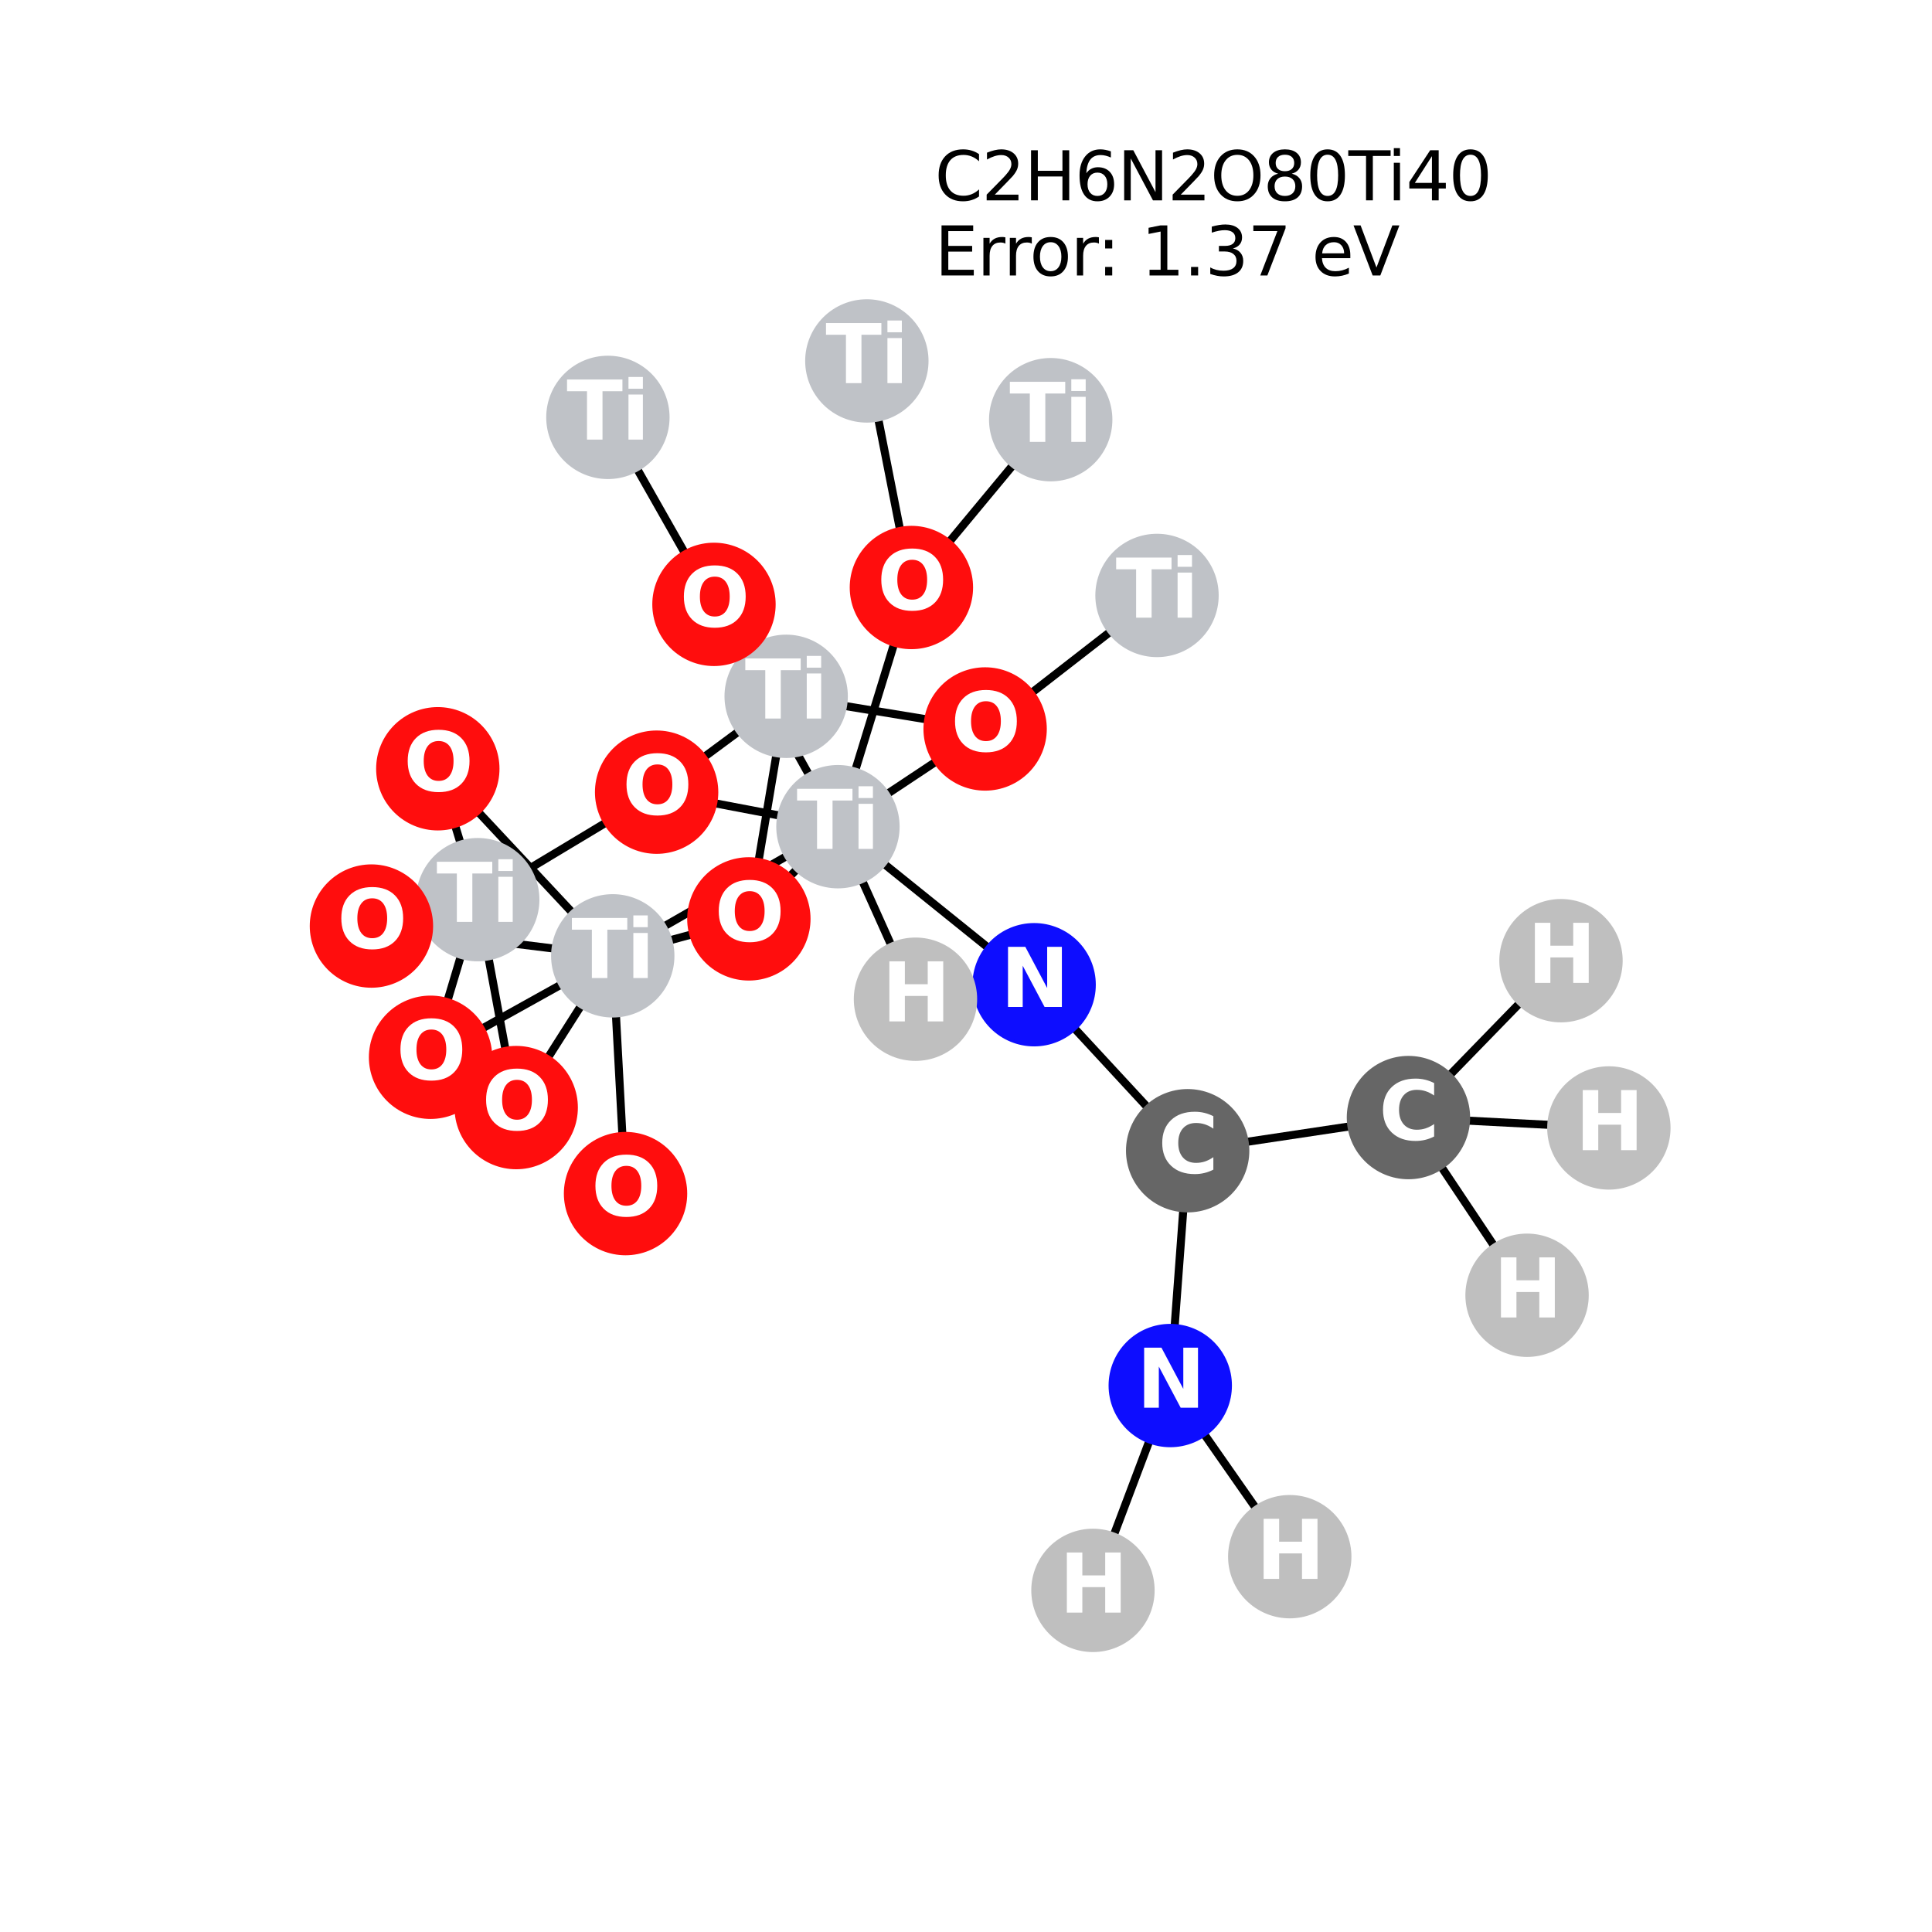 <?xml version="1.0" encoding="utf-8" standalone="no"?>
<!DOCTYPE svg PUBLIC "-//W3C//DTD SVG 1.1//EN"
  "http://www.w3.org/Graphics/SVG/1.1/DTD/svg11.dtd">
<svg xmlns:xlink="http://www.w3.org/1999/xlink" width="288pt" height="288pt" viewBox="0 0 288 288" xmlns="http://www.w3.org/2000/svg" version="1.1">
 <defs>
  <style type="text/css">*{stroke-linejoin: round; stroke-linecap: butt}</style>
 </defs>
 <g id="figure_1">
  <g id="patch_1">
   <path d="M 0 288 
L 288 288 
L 288 0 
L 0 0 
z
" style="fill: #ffffff"/>
  </g>
  <g id="axes_1">
   <g id="LineCollection_1">
    <path d="M 239.831 168.142 
L 209.955 166.595 
" clip-path="url(#pe489a14ceb)" style="fill: none; stroke: #000000; stroke-width: 1.2"/>
    <path d="M 232.694 143.208 
L 209.955 166.595 
" clip-path="url(#pe489a14ceb)" style="fill: none; stroke: #000000; stroke-width: 1.2"/>
    <path d="M 124.91 123.233 
L 91.343 142.485 
" clip-path="url(#pe489a14ceb)" style="fill: none; stroke: #000000; stroke-width: 1.2"/>
    <path d="M 124.91 123.233 
L 135.861 87.578 
" clip-path="url(#pe489a14ceb)" style="fill: none; stroke: #000000; stroke-width: 1.2"/>
    <path d="M 124.91 123.233 
L 146.851 108.666 
" clip-path="url(#pe489a14ceb)" style="fill: none; stroke: #000000; stroke-width: 1.2"/>
    <path d="M 124.91 123.233 
L 97.881 118.088 
" clip-path="url(#pe489a14ceb)" style="fill: none; stroke: #000000; stroke-width: 1.2"/>
    <path d="M 124.91 123.233 
L 106.431 90.093 
" clip-path="url(#pe489a14ceb)" style="fill: none; stroke: #000000; stroke-width: 1.2"/>
    <path d="M 124.91 123.233 
L 111.632 136.976 
" clip-path="url(#pe489a14ceb)" style="fill: none; stroke: #000000; stroke-width: 1.2"/>
    <path d="M 124.91 123.233 
L 154.156 146.791 
" clip-path="url(#pe489a14ceb)" style="fill: none; stroke: #000000; stroke-width: 1.2"/>
    <path d="M 124.91 123.233 
L 136.469 148.951 
" clip-path="url(#pe489a14ceb)" style="fill: none; stroke: #000000; stroke-width: 1.2"/>
    <path d="M 156.627 62.561 
L 135.861 87.578 
" clip-path="url(#pe489a14ceb)" style="fill: none; stroke: #000000; stroke-width: 1.2"/>
    <path d="M 71.216 134.111 
L 64.182 157.606 
" clip-path="url(#pe489a14ceb)" style="fill: none; stroke: #000000; stroke-width: 1.2"/>
    <path d="M 71.216 134.111 
L 76.949 165.105 
" clip-path="url(#pe489a14ceb)" style="fill: none; stroke: #000000; stroke-width: 1.2"/>
    <path d="M 71.216 134.111 
L 97.881 118.088 
" clip-path="url(#pe489a14ceb)" style="fill: none; stroke: #000000; stroke-width: 1.2"/>
    <path d="M 71.216 134.111 
L 65.264 114.598 
" clip-path="url(#pe489a14ceb)" style="fill: none; stroke: #000000; stroke-width: 1.2"/>
    <path d="M 71.216 134.111 
L 55.369 138.045 
" clip-path="url(#pe489a14ceb)" style="fill: none; stroke: #000000; stroke-width: 1.2"/>
    <path d="M 172.474 88.762 
L 146.851 108.666 
" clip-path="url(#pe489a14ceb)" style="fill: none; stroke: #000000; stroke-width: 1.2"/>
    <path d="M 65.264 114.598 
L 91.343 142.485 
" clip-path="url(#pe489a14ceb)" style="fill: none; stroke: #000000; stroke-width: 1.2"/>
    <path d="M 117.193 103.799 
L 146.851 108.666 
" clip-path="url(#pe489a14ceb)" style="fill: none; stroke: #000000; stroke-width: 1.2"/>
    <path d="M 117.193 103.799 
L 97.881 118.088 
" clip-path="url(#pe489a14ceb)" style="fill: none; stroke: #000000; stroke-width: 1.2"/>
    <path d="M 117.193 103.799 
L 106.431 90.093 
" clip-path="url(#pe489a14ceb)" style="fill: none; stroke: #000000; stroke-width: 1.2"/>
    <path d="M 117.193 103.799 
L 111.632 136.976 
" clip-path="url(#pe489a14ceb)" style="fill: none; stroke: #000000; stroke-width: 1.2"/>
    <path d="M 55.369 138.045 
L 91.343 142.485 
" clip-path="url(#pe489a14ceb)" style="fill: none; stroke: #000000; stroke-width: 1.2"/>
    <path d="M 129.22 53.804 
L 135.861 87.578 
" clip-path="url(#pe489a14ceb)" style="fill: none; stroke: #000000; stroke-width: 1.2"/>
    <path d="M 91.343 142.485 
L 64.182 157.606 
" clip-path="url(#pe489a14ceb)" style="fill: none; stroke: #000000; stroke-width: 1.2"/>
    <path d="M 91.343 142.485 
L 76.949 165.105 
" clip-path="url(#pe489a14ceb)" style="fill: none; stroke: #000000; stroke-width: 1.2"/>
    <path d="M 91.343 142.485 
L 111.632 136.976 
" clip-path="url(#pe489a14ceb)" style="fill: none; stroke: #000000; stroke-width: 1.2"/>
    <path d="M 91.343 142.485 
L 93.248 177.928 
" clip-path="url(#pe489a14ceb)" style="fill: none; stroke: #000000; stroke-width: 1.2"/>
    <path d="M 106.431 90.093 
L 90.618 62.219 
" clip-path="url(#pe489a14ceb)" style="fill: none; stroke: #000000; stroke-width: 1.2"/>
    <path d="M 177.043 171.536 
L 154.156 146.791 
" clip-path="url(#pe489a14ceb)" style="fill: none; stroke: #000000; stroke-width: 1.2"/>
    <path d="M 177.043 171.536 
L 174.448 206.541 
" clip-path="url(#pe489a14ceb)" style="fill: none; stroke: #000000; stroke-width: 1.2"/>
    <path d="M 177.043 171.536 
L 209.955 166.595 
" clip-path="url(#pe489a14ceb)" style="fill: none; stroke: #000000; stroke-width: 1.2"/>
    <path d="M 154.156 146.791 
L 136.469 148.951 
" clip-path="url(#pe489a14ceb)" style="fill: none; stroke: #000000; stroke-width: 1.2"/>
    <path d="M 174.448 206.541 
L 162.925 237.076 
" clip-path="url(#pe489a14ceb)" style="fill: none; stroke: #000000; stroke-width: 1.2"/>
    <path d="M 174.448 206.541 
L 192.261 232.051 
" clip-path="url(#pe489a14ceb)" style="fill: none; stroke: #000000; stroke-width: 1.2"/>
    <path d="M 209.955 166.595 
L 227.637 193.083 
" clip-path="url(#pe489a14ceb)" style="fill: none; stroke: #000000; stroke-width: 1.2"/>
   </g>
   <g id="PathCollection_1">
    <defs>
     <path id="C0_0_6ff5f4ae58" d="M 0 8.944 
C 2.372 8.944 4.647 8.002 6.325 6.325 
C 8.002 4.647 8.944 2.372 8.944 -0 
C 8.944 -2.372 8.002 -4.647 6.325 -6.325 
C 4.647 -8.002 2.372 -8.944 0 -8.944 
C -2.372 -8.944 -4.647 -8.002 -6.325 -6.325 
C -8.002 -4.647 -8.944 -2.372 -8.944 0 
C -8.944 2.372 -8.002 4.647 -6.325 6.325 
C -4.647 8.002 -2.372 8.944 0 8.944 
z
"/>
    </defs>
    <g clip-path="url(#pe489a14ceb)">
     <use xlink:href="#C0_0_6ff5f4ae58" x="239.831" y="168.142" style="fill: #bfbfbf; stroke: #bfbfbf; stroke-width: 0.5"/>
    </g>
    <g clip-path="url(#pe489a14ceb)">
     <use xlink:href="#C0_0_6ff5f4ae58" x="232.694" y="143.208" style="fill: #bfbfbf; stroke: #bfbfbf; stroke-width: 0.5"/>
    </g>
    <g clip-path="url(#pe489a14ceb)">
     <use xlink:href="#C0_0_6ff5f4ae58" x="124.91" y="123.233" style="fill: #bfc2c7; stroke: #bfc2c7; stroke-width: 0.5"/>
    </g>
    <g clip-path="url(#pe489a14ceb)">
     <use xlink:href="#C0_0_6ff5f4ae58" x="156.627" y="62.561" style="fill: #bfc2c7; stroke: #bfc2c7; stroke-width: 0.5"/>
    </g>
    <g clip-path="url(#pe489a14ceb)">
     <use xlink:href="#C0_0_6ff5f4ae58" x="71.216" y="134.111" style="fill: #bfc2c7; stroke: #bfc2c7; stroke-width: 0.5"/>
    </g>
    <g clip-path="url(#pe489a14ceb)">
     <use xlink:href="#C0_0_6ff5f4ae58" x="172.474" y="88.762" style="fill: #bfc2c7; stroke: #bfc2c7; stroke-width: 0.5"/>
    </g>
    <g clip-path="url(#pe489a14ceb)">
     <use xlink:href="#C0_0_6ff5f4ae58" x="65.264" y="114.598" style="fill: #ff0d0d; stroke: #ff0d0d; stroke-width: 0.5"/>
    </g>
    <g clip-path="url(#pe489a14ceb)">
     <use xlink:href="#C0_0_6ff5f4ae58" x="117.193" y="103.799" style="fill: #bfc2c7; stroke: #bfc2c7; stroke-width: 0.5"/>
    </g>
    <g clip-path="url(#pe489a14ceb)">
     <use xlink:href="#C0_0_6ff5f4ae58" x="55.369" y="138.045" style="fill: #ff0d0d; stroke: #ff0d0d; stroke-width: 0.5"/>
    </g>
    <g clip-path="url(#pe489a14ceb)">
     <use xlink:href="#C0_0_6ff5f4ae58" x="129.22" y="53.804" style="fill: #bfc2c7; stroke: #bfc2c7; stroke-width: 0.5"/>
    </g>
    <g clip-path="url(#pe489a14ceb)">
     <use xlink:href="#C0_0_6ff5f4ae58" x="91.343" y="142.485" style="fill: #bfc2c7; stroke: #bfc2c7; stroke-width: 0.5"/>
    </g>
    <g clip-path="url(#pe489a14ceb)">
     <use xlink:href="#C0_0_6ff5f4ae58" x="106.431" y="90.093" style="fill: #ff0d0d; stroke: #ff0d0d; stroke-width: 0.5"/>
    </g>
    <g clip-path="url(#pe489a14ceb)">
     <use xlink:href="#C0_0_6ff5f4ae58" x="111.632" y="136.976" style="fill: #ff0d0d; stroke: #ff0d0d; stroke-width: 0.5"/>
    </g>
    <g clip-path="url(#pe489a14ceb)">
     <use xlink:href="#C0_0_6ff5f4ae58" x="90.618" y="62.219" style="fill: #bfc2c7; stroke: #bfc2c7; stroke-width: 0.5"/>
    </g>
    <g clip-path="url(#pe489a14ceb)">
     <use xlink:href="#C0_0_6ff5f4ae58" x="97.881" y="118.088" style="fill: #ff0d0d; stroke: #ff0d0d; stroke-width: 0.5"/>
    </g>
    <g clip-path="url(#pe489a14ceb)">
     <use xlink:href="#C0_0_6ff5f4ae58" x="64.182" y="157.606" style="fill: #ff0d0d; stroke: #ff0d0d; stroke-width: 0.5"/>
    </g>
    <g clip-path="url(#pe489a14ceb)">
     <use xlink:href="#C0_0_6ff5f4ae58" x="135.861" y="87.578" style="fill: #ff0d0d; stroke: #ff0d0d; stroke-width: 0.5"/>
    </g>
    <g clip-path="url(#pe489a14ceb)">
     <use xlink:href="#C0_0_6ff5f4ae58" x="76.949" y="165.105" style="fill: #ff0d0d; stroke: #ff0d0d; stroke-width: 0.5"/>
    </g>
    <g clip-path="url(#pe489a14ceb)">
     <use xlink:href="#C0_0_6ff5f4ae58" x="93.248" y="177.928" style="fill: #ff0d0d; stroke: #ff0d0d; stroke-width: 0.5"/>
    </g>
    <g clip-path="url(#pe489a14ceb)">
     <use xlink:href="#C0_0_6ff5f4ae58" x="146.851" y="108.666" style="fill: #ff0d0d; stroke: #ff0d0d; stroke-width: 0.5"/>
    </g>
    <g clip-path="url(#pe489a14ceb)">
     <use xlink:href="#C0_0_6ff5f4ae58" x="177.043" y="171.536" style="fill: #666666; stroke: #666666; stroke-width: 0.5"/>
    </g>
    <g clip-path="url(#pe489a14ceb)">
     <use xlink:href="#C0_0_6ff5f4ae58" x="154.156" y="146.791" style="fill: #0d0dff; stroke: #0d0dff; stroke-width: 0.5"/>
    </g>
    <g clip-path="url(#pe489a14ceb)">
     <use xlink:href="#C0_0_6ff5f4ae58" x="136.469" y="148.951" style="fill: #bfbfbf; stroke: #bfbfbf; stroke-width: 0.5"/>
    </g>
    <g clip-path="url(#pe489a14ceb)">
     <use xlink:href="#C0_0_6ff5f4ae58" x="174.448" y="206.541" style="fill: #0d0dff; stroke: #0d0dff; stroke-width: 0.5"/>
    </g>
    <g clip-path="url(#pe489a14ceb)">
     <use xlink:href="#C0_0_6ff5f4ae58" x="162.925" y="237.076" style="fill: #bfbfbf; stroke: #bfbfbf; stroke-width: 0.5"/>
    </g>
    <g clip-path="url(#pe489a14ceb)">
     <use xlink:href="#C0_0_6ff5f4ae58" x="192.261" y="232.051" style="fill: #bfbfbf; stroke: #bfbfbf; stroke-width: 0.5"/>
    </g>
    <g clip-path="url(#pe489a14ceb)">
     <use xlink:href="#C0_0_6ff5f4ae58" x="209.955" y="166.595" style="fill: #666666; stroke: #666666; stroke-width: 0.5"/>
    </g>
    <g clip-path="url(#pe489a14ceb)">
     <use xlink:href="#C0_0_6ff5f4ae58" x="227.637" y="193.083" style="fill: #bfbfbf; stroke: #bfbfbf; stroke-width: 0.5"/>
    </g>
   </g>
   <g id="text_1">
    <g clip-path="url(#pe489a14ceb)">
     <!-- H -->
     <g style="fill: #ffffff" transform="translate(234.81 171.453) scale(0.12 -0.12)">
      <defs>
       <path id="DejaVuSans-Bold-48" d="M 588 4666 
L 1791 4666 
L 1791 2888 
L 3566 2888 
L 3566 4666 
L 4769 4666 
L 4769 0 
L 3566 0 
L 3566 1978 
L 1791 1978 
L 1791 0 
L 588 0 
L 588 4666 
z
" transform="scale(0.016)"/>
      </defs>
      <use xlink:href="#DejaVuSans-Bold-48"/>
     </g>
    </g>
   </g>
   <g id="text_2">
    <g clip-path="url(#pe489a14ceb)">
     <!-- H -->
     <g style="fill: #ffffff" transform="translate(227.673 146.519) scale(0.12 -0.12)">
      <use xlink:href="#DejaVuSans-Bold-48"/>
     </g>
    </g>
   </g>
   <g id="text_3">
    <g clip-path="url(#pe489a14ceb)">
     <!-- Ti -->
     <g style="fill: #ffffff" transform="translate(118.76 126.544) scale(0.12 -0.12)">
      <defs>
       <path id="DejaVuSans-Bold-54" d="M 31 4666 
L 4331 4666 
L 4331 3756 
L 2784 3756 
L 2784 0 
L 1581 0 
L 1581 3756 
L 31 3756 
L 31 4666 
z
" transform="scale(0.016)"/>
       <path id="DejaVuSans-Bold-69" d="M 538 3500 
L 1656 3500 
L 1656 0 
L 538 0 
L 538 3500 
z
M 538 4863 
L 1656 4863 
L 1656 3950 
L 538 3950 
L 538 4863 
z
" transform="scale(0.016)"/>
      </defs>
      <use xlink:href="#DejaVuSans-Bold-54"/>
      <use xlink:href="#DejaVuSans-Bold-69" transform="translate(68.213 0)"/>
     </g>
    </g>
   </g>
   <g id="text_4">
    <g clip-path="url(#pe489a14ceb)">
     <!-- Ti -->
     <g style="fill: #ffffff" transform="translate(150.477 65.872) scale(0.12 -0.12)">
      <use xlink:href="#DejaVuSans-Bold-54"/>
      <use xlink:href="#DejaVuSans-Bold-69" transform="translate(68.213 0)"/>
     </g>
    </g>
   </g>
   <g id="text_5">
    <g clip-path="url(#pe489a14ceb)">
     <!-- Ti -->
     <g style="fill: #ffffff" transform="translate(65.066 137.422) scale(0.12 -0.12)">
      <use xlink:href="#DejaVuSans-Bold-54"/>
      <use xlink:href="#DejaVuSans-Bold-69" transform="translate(68.213 0)"/>
     </g>
    </g>
   </g>
   <g id="text_6">
    <g clip-path="url(#pe489a14ceb)">
     <!-- Ti -->
     <g style="fill: #ffffff" transform="translate(166.324 92.074) scale(0.12 -0.12)">
      <use xlink:href="#DejaVuSans-Bold-54"/>
      <use xlink:href="#DejaVuSans-Bold-69" transform="translate(68.213 0)"/>
     </g>
    </g>
   </g>
   <g id="text_7">
    <g clip-path="url(#pe489a14ceb)">
     <!-- O -->
     <g style="fill: #ffffff" transform="translate(60.163 117.909) scale(0.12 -0.12)">
      <defs>
       <path id="DejaVuSans-Bold-4f" d="M 2719 3878 
Q 2169 3878 1866 3472 
Q 1563 3066 1563 2328 
Q 1563 1594 1866 1187 
Q 2169 781 2719 781 
Q 3272 781 3575 1187 
Q 3878 1594 3878 2328 
Q 3878 3066 3575 3472 
Q 3272 3878 2719 3878 
z
M 2719 4750 
Q 3844 4750 4481 4106 
Q 5119 3463 5119 2328 
Q 5119 1197 4481 553 
Q 3844 -91 2719 -91 
Q 1597 -91 958 553 
Q 319 1197 319 2328 
Q 319 3463 958 4106 
Q 1597 4750 2719 4750 
z
" transform="scale(0.016)"/>
      </defs>
      <use xlink:href="#DejaVuSans-Bold-4f"/>
     </g>
    </g>
   </g>
   <g id="text_8">
    <g clip-path="url(#pe489a14ceb)">
     <!-- Ti -->
     <g style="fill: #ffffff" transform="translate(111.043 107.111) scale(0.12 -0.12)">
      <use xlink:href="#DejaVuSans-Bold-54"/>
      <use xlink:href="#DejaVuSans-Bold-69" transform="translate(68.213 0)"/>
     </g>
    </g>
   </g>
   <g id="text_9">
    <g clip-path="url(#pe489a14ceb)">
     <!-- O -->
     <g style="fill: #ffffff" transform="translate(50.268 141.356) scale(0.12 -0.12)">
      <use xlink:href="#DejaVuSans-Bold-4f"/>
     </g>
    </g>
   </g>
   <g id="text_10">
    <g clip-path="url(#pe489a14ceb)">
     <!-- Ti -->
     <g style="fill: #ffffff" transform="translate(123.07 57.115) scale(0.12 -0.12)">
      <use xlink:href="#DejaVuSans-Bold-54"/>
      <use xlink:href="#DejaVuSans-Bold-69" transform="translate(68.213 0)"/>
     </g>
    </g>
   </g>
   <g id="text_11">
    <g clip-path="url(#pe489a14ceb)">
     <!-- Ti -->
     <g style="fill: #ffffff" transform="translate(85.193 145.796) scale(0.12 -0.12)">
      <use xlink:href="#DejaVuSans-Bold-54"/>
      <use xlink:href="#DejaVuSans-Bold-69" transform="translate(68.213 0)"/>
     </g>
    </g>
   </g>
   <g id="text_12">
    <g clip-path="url(#pe489a14ceb)">
     <!-- O -->
     <g style="fill: #ffffff" transform="translate(101.33 93.404) scale(0.12 -0.12)">
      <use xlink:href="#DejaVuSans-Bold-4f"/>
     </g>
    </g>
   </g>
   <g id="text_13">
    <g clip-path="url(#pe489a14ceb)">
     <!-- O -->
     <g style="fill: #ffffff" transform="translate(106.531 140.288) scale(0.12 -0.12)">
      <use xlink:href="#DejaVuSans-Bold-4f"/>
     </g>
    </g>
   </g>
   <g id="text_14">
    <g clip-path="url(#pe489a14ceb)">
     <!-- Ti -->
     <g style="fill: #ffffff" transform="translate(84.468 65.53) scale(0.12 -0.12)">
      <use xlink:href="#DejaVuSans-Bold-54"/>
      <use xlink:href="#DejaVuSans-Bold-69" transform="translate(68.213 0)"/>
     </g>
    </g>
   </g>
   <g id="text_15">
    <g clip-path="url(#pe489a14ceb)">
     <!-- O -->
     <g style="fill: #ffffff" transform="translate(92.78 121.399) scale(0.12 -0.12)">
      <use xlink:href="#DejaVuSans-Bold-4f"/>
     </g>
    </g>
   </g>
   <g id="text_16">
    <g clip-path="url(#pe489a14ceb)">
     <!-- O -->
     <g style="fill: #ffffff" transform="translate(59.081 160.917) scale(0.12 -0.12)">
      <use xlink:href="#DejaVuSans-Bold-4f"/>
     </g>
    </g>
   </g>
   <g id="text_17">
    <g clip-path="url(#pe489a14ceb)">
     <!-- O -->
     <g style="fill: #ffffff" transform="translate(130.76 90.89) scale(0.12 -0.12)">
      <use xlink:href="#DejaVuSans-Bold-4f"/>
     </g>
    </g>
   </g>
   <g id="text_18">
    <g clip-path="url(#pe489a14ceb)">
     <!-- O -->
     <g style="fill: #ffffff" transform="translate(71.848 168.416) scale(0.12 -0.12)">
      <use xlink:href="#DejaVuSans-Bold-4f"/>
     </g>
    </g>
   </g>
   <g id="text_19">
    <g clip-path="url(#pe489a14ceb)">
     <!-- O -->
     <g style="fill: #ffffff" transform="translate(88.147 181.239) scale(0.12 -0.12)">
      <use xlink:href="#DejaVuSans-Bold-4f"/>
     </g>
    </g>
   </g>
   <g id="text_20">
    <g clip-path="url(#pe489a14ceb)">
     <!-- O -->
     <g style="fill: #ffffff" transform="translate(141.75 111.977) scale(0.12 -0.12)">
      <use xlink:href="#DejaVuSans-Bold-4f"/>
     </g>
    </g>
   </g>
   <g id="text_21">
    <g clip-path="url(#pe489a14ceb)">
     <!-- C -->
     <g style="fill: #ffffff" transform="translate(172.64 174.847) scale(0.12 -0.12)">
      <defs>
       <path id="DejaVuSans-Bold-43" d="M 4288 256 
Q 3956 84 3597 -3 
Q 3238 -91 2847 -91 
Q 1681 -91 1000 561 
Q 319 1213 319 2328 
Q 319 3447 1000 4098 
Q 1681 4750 2847 4750 
Q 3238 4750 3597 4662 
Q 3956 4575 4288 4403 
L 4288 3438 
Q 3953 3666 3628 3772 
Q 3303 3878 2944 3878 
Q 2300 3878 1931 3465 
Q 1563 3053 1563 2328 
Q 1563 1606 1931 1193 
Q 2300 781 2944 781 
Q 3303 781 3628 887 
Q 3953 994 4288 1222 
L 4288 256 
z
" transform="scale(0.016)"/>
      </defs>
      <use xlink:href="#DejaVuSans-Bold-43"/>
     </g>
    </g>
   </g>
   <g id="text_22">
    <g clip-path="url(#pe489a14ceb)">
     <!-- N -->
     <g style="fill: #ffffff" transform="translate(149.135 150.102) scale(0.12 -0.12)">
      <defs>
       <path id="DejaVuSans-Bold-4e" d="M 588 4666 
L 1931 4666 
L 3628 1466 
L 3628 4666 
L 4769 4666 
L 4769 0 
L 3425 0 
L 1728 3200 
L 1728 0 
L 588 0 
L 588 4666 
z
" transform="scale(0.016)"/>
      </defs>
      <use xlink:href="#DejaVuSans-Bold-4e"/>
     </g>
    </g>
   </g>
   <g id="text_23">
    <g clip-path="url(#pe489a14ceb)">
     <!-- H -->
     <g style="fill: #ffffff" transform="translate(131.448 152.262) scale(0.12 -0.12)">
      <use xlink:href="#DejaVuSans-Bold-48"/>
     </g>
    </g>
   </g>
   <g id="text_24">
    <g clip-path="url(#pe489a14ceb)">
     <!-- N -->
     <g style="fill: #ffffff" transform="translate(169.427 209.852) scale(0.12 -0.12)">
      <use xlink:href="#DejaVuSans-Bold-4e"/>
     </g>
    </g>
   </g>
   <g id="text_25">
    <g clip-path="url(#pe489a14ceb)">
     <!-- H -->
     <g style="fill: #ffffff" transform="translate(157.904 240.388) scale(0.12 -0.12)">
      <use xlink:href="#DejaVuSans-Bold-48"/>
     </g>
    </g>
   </g>
   <g id="text_26">
    <g clip-path="url(#pe489a14ceb)">
     <!-- H -->
     <g style="fill: #ffffff" transform="translate(187.24 235.362) scale(0.12 -0.12)">
      <use xlink:href="#DejaVuSans-Bold-48"/>
     </g>
    </g>
   </g>
   <g id="text_27">
    <g clip-path="url(#pe489a14ceb)">
     <!-- C -->
     <g style="fill: #ffffff" transform="translate(205.552 169.906) scale(0.12 -0.12)">
      <use xlink:href="#DejaVuSans-Bold-43"/>
     </g>
    </g>
   </g>
   <g id="text_28">
    <g clip-path="url(#pe489a14ceb)">
     <!-- H -->
     <g style="fill: #ffffff" transform="translate(222.616 196.395) scale(0.12 -0.12)">
      <use xlink:href="#DejaVuSans-Bold-48"/>
     </g>
    </g>
   </g>
   <g id="text_29">
    <!-- C2H6N2O80Ti40 -->
    <g transform="translate(139.347 29.864) scale(0.1 -0.1)">
     <defs>
      <path id="DejaVuSans-43" d="M 4122 4306 
L 4122 3641 
Q 3803 3938 3442 4084 
Q 3081 4231 2675 4231 
Q 1875 4231 1450 3742 
Q 1025 3253 1025 2328 
Q 1025 1406 1450 917 
Q 1875 428 2675 428 
Q 3081 428 3442 575 
Q 3803 722 4122 1019 
L 4122 359 
Q 3791 134 3420 21 
Q 3050 -91 2638 -91 
Q 1578 -91 968 557 
Q 359 1206 359 2328 
Q 359 3453 968 4101 
Q 1578 4750 2638 4750 
Q 3056 4750 3426 4639 
Q 3797 4528 4122 4306 
z
" transform="scale(0.016)"/>
      <path id="DejaVuSans-32" d="M 1228 531 
L 3431 531 
L 3431 0 
L 469 0 
L 469 531 
Q 828 903 1448 1529 
Q 2069 2156 2228 2338 
Q 2531 2678 2651 2914 
Q 2772 3150 2772 3378 
Q 2772 3750 2511 3984 
Q 2250 4219 1831 4219 
Q 1534 4219 1204 4116 
Q 875 4013 500 3803 
L 500 4441 
Q 881 4594 1212 4672 
Q 1544 4750 1819 4750 
Q 2544 4750 2975 4387 
Q 3406 4025 3406 3419 
Q 3406 3131 3298 2873 
Q 3191 2616 2906 2266 
Q 2828 2175 2409 1742 
Q 1991 1309 1228 531 
z
" transform="scale(0.016)"/>
      <path id="DejaVuSans-48" d="M 628 4666 
L 1259 4666 
L 1259 2753 
L 3553 2753 
L 3553 4666 
L 4184 4666 
L 4184 0 
L 3553 0 
L 3553 2222 
L 1259 2222 
L 1259 0 
L 628 0 
L 628 4666 
z
" transform="scale(0.016)"/>
      <path id="DejaVuSans-36" d="M 2113 2584 
Q 1688 2584 1439 2293 
Q 1191 2003 1191 1497 
Q 1191 994 1439 701 
Q 1688 409 2113 409 
Q 2538 409 2786 701 
Q 3034 994 3034 1497 
Q 3034 2003 2786 2293 
Q 2538 2584 2113 2584 
z
M 3366 4563 
L 3366 3988 
Q 3128 4100 2886 4159 
Q 2644 4219 2406 4219 
Q 1781 4219 1451 3797 
Q 1122 3375 1075 2522 
Q 1259 2794 1537 2939 
Q 1816 3084 2150 3084 
Q 2853 3084 3261 2657 
Q 3669 2231 3669 1497 
Q 3669 778 3244 343 
Q 2819 -91 2113 -91 
Q 1303 -91 875 529 
Q 447 1150 447 2328 
Q 447 3434 972 4092 
Q 1497 4750 2381 4750 
Q 2619 4750 2861 4703 
Q 3103 4656 3366 4563 
z
" transform="scale(0.016)"/>
      <path id="DejaVuSans-4e" d="M 628 4666 
L 1478 4666 
L 3547 763 
L 3547 4666 
L 4159 4666 
L 4159 0 
L 3309 0 
L 1241 3903 
L 1241 0 
L 628 0 
L 628 4666 
z
" transform="scale(0.016)"/>
      <path id="DejaVuSans-4f" d="M 2522 4238 
Q 1834 4238 1429 3725 
Q 1025 3213 1025 2328 
Q 1025 1447 1429 934 
Q 1834 422 2522 422 
Q 3209 422 3611 934 
Q 4013 1447 4013 2328 
Q 4013 3213 3611 3725 
Q 3209 4238 2522 4238 
z
M 2522 4750 
Q 3503 4750 4090 4092 
Q 4678 3434 4678 2328 
Q 4678 1225 4090 567 
Q 3503 -91 2522 -91 
Q 1538 -91 948 565 
Q 359 1222 359 2328 
Q 359 3434 948 4092 
Q 1538 4750 2522 4750 
z
" transform="scale(0.016)"/>
      <path id="DejaVuSans-38" d="M 2034 2216 
Q 1584 2216 1326 1975 
Q 1069 1734 1069 1313 
Q 1069 891 1326 650 
Q 1584 409 2034 409 
Q 2484 409 2743 651 
Q 3003 894 3003 1313 
Q 3003 1734 2745 1975 
Q 2488 2216 2034 2216 
z
M 1403 2484 
Q 997 2584 770 2862 
Q 544 3141 544 3541 
Q 544 4100 942 4425 
Q 1341 4750 2034 4750 
Q 2731 4750 3128 4425 
Q 3525 4100 3525 3541 
Q 3525 3141 3298 2862 
Q 3072 2584 2669 2484 
Q 3125 2378 3379 2068 
Q 3634 1759 3634 1313 
Q 3634 634 3220 271 
Q 2806 -91 2034 -91 
Q 1263 -91 848 271 
Q 434 634 434 1313 
Q 434 1759 690 2068 
Q 947 2378 1403 2484 
z
M 1172 3481 
Q 1172 3119 1398 2916 
Q 1625 2713 2034 2713 
Q 2441 2713 2670 2916 
Q 2900 3119 2900 3481 
Q 2900 3844 2670 4047 
Q 2441 4250 2034 4250 
Q 1625 4250 1398 4047 
Q 1172 3844 1172 3481 
z
" transform="scale(0.016)"/>
      <path id="DejaVuSans-30" d="M 2034 4250 
Q 1547 4250 1301 3770 
Q 1056 3291 1056 2328 
Q 1056 1369 1301 889 
Q 1547 409 2034 409 
Q 2525 409 2770 889 
Q 3016 1369 3016 2328 
Q 3016 3291 2770 3770 
Q 2525 4250 2034 4250 
z
M 2034 4750 
Q 2819 4750 3233 4129 
Q 3647 3509 3647 2328 
Q 3647 1150 3233 529 
Q 2819 -91 2034 -91 
Q 1250 -91 836 529 
Q 422 1150 422 2328 
Q 422 3509 836 4129 
Q 1250 4750 2034 4750 
z
" transform="scale(0.016)"/>
      <path id="DejaVuSans-54" d="M -19 4666 
L 3928 4666 
L 3928 4134 
L 2272 4134 
L 2272 0 
L 1638 0 
L 1638 4134 
L -19 4134 
L -19 4666 
z
" transform="scale(0.016)"/>
      <path id="DejaVuSans-69" d="M 603 3500 
L 1178 3500 
L 1178 0 
L 603 0 
L 603 3500 
z
M 603 4863 
L 1178 4863 
L 1178 4134 
L 603 4134 
L 603 4863 
z
" transform="scale(0.016)"/>
      <path id="DejaVuSans-34" d="M 2419 4116 
L 825 1625 
L 2419 1625 
L 2419 4116 
z
M 2253 4666 
L 3047 4666 
L 3047 1625 
L 3713 1625 
L 3713 1100 
L 3047 1100 
L 3047 0 
L 2419 0 
L 2419 1100 
L 313 1100 
L 313 1709 
L 2253 4666 
z
" transform="scale(0.016)"/>
     </defs>
     <use xlink:href="#DejaVuSans-43"/>
     <use xlink:href="#DejaVuSans-32" transform="translate(69.824 0)"/>
     <use xlink:href="#DejaVuSans-48" transform="translate(133.447 0)"/>
     <use xlink:href="#DejaVuSans-36" transform="translate(208.643 0)"/>
     <use xlink:href="#DejaVuSans-4e" transform="translate(272.266 0)"/>
     <use xlink:href="#DejaVuSans-32" transform="translate(347.07 0)"/>
     <use xlink:href="#DejaVuSans-4f" transform="translate(410.693 0)"/>
     <use xlink:href="#DejaVuSans-38" transform="translate(489.404 0)"/>
     <use xlink:href="#DejaVuSans-30" transform="translate(553.027 0)"/>
     <use xlink:href="#DejaVuSans-54" transform="translate(616.65 0)"/>
     <use xlink:href="#DejaVuSans-69" transform="translate(674.609 0)"/>
     <use xlink:href="#DejaVuSans-34" transform="translate(702.393 0)"/>
     <use xlink:href="#DejaVuSans-30" transform="translate(766.016 0)"/>
    </g>
    <!-- Error: 1.37 eV -->
    <g transform="translate(139.347 41.062) scale(0.1 -0.1)">
     <defs>
      <path id="DejaVuSans-45" d="M 628 4666 
L 3578 4666 
L 3578 4134 
L 1259 4134 
L 1259 2753 
L 3481 2753 
L 3481 2222 
L 1259 2222 
L 1259 531 
L 3634 531 
L 3634 0 
L 628 0 
L 628 4666 
z
" transform="scale(0.016)"/>
      <path id="DejaVuSans-72" d="M 2631 2963 
Q 2534 3019 2420 3045 
Q 2306 3072 2169 3072 
Q 1681 3072 1420 2755 
Q 1159 2438 1159 1844 
L 1159 0 
L 581 0 
L 581 3500 
L 1159 3500 
L 1159 2956 
Q 1341 3275 1631 3429 
Q 1922 3584 2338 3584 
Q 2397 3584 2469 3576 
Q 2541 3569 2628 3553 
L 2631 2963 
z
" transform="scale(0.016)"/>
      <path id="DejaVuSans-6f" d="M 1959 3097 
Q 1497 3097 1228 2736 
Q 959 2375 959 1747 
Q 959 1119 1226 758 
Q 1494 397 1959 397 
Q 2419 397 2687 759 
Q 2956 1122 2956 1747 
Q 2956 2369 2687 2733 
Q 2419 3097 1959 3097 
z
M 1959 3584 
Q 2709 3584 3137 3096 
Q 3566 2609 3566 1747 
Q 3566 888 3137 398 
Q 2709 -91 1959 -91 
Q 1206 -91 779 398 
Q 353 888 353 1747 
Q 353 2609 779 3096 
Q 1206 3584 1959 3584 
z
" transform="scale(0.016)"/>
      <path id="DejaVuSans-3a" d="M 750 794 
L 1409 794 
L 1409 0 
L 750 0 
L 750 794 
z
M 750 3309 
L 1409 3309 
L 1409 2516 
L 750 2516 
L 750 3309 
z
" transform="scale(0.016)"/>
      <path id="DejaVuSans-20" transform="scale(0.016)"/>
      <path id="DejaVuSans-31" d="M 794 531 
L 1825 531 
L 1825 4091 
L 703 3866 
L 703 4441 
L 1819 4666 
L 2450 4666 
L 2450 531 
L 3481 531 
L 3481 0 
L 794 0 
L 794 531 
z
" transform="scale(0.016)"/>
      <path id="DejaVuSans-2e" d="M 684 794 
L 1344 794 
L 1344 0 
L 684 0 
L 684 794 
z
" transform="scale(0.016)"/>
      <path id="DejaVuSans-33" d="M 2597 2516 
Q 3050 2419 3304 2112 
Q 3559 1806 3559 1356 
Q 3559 666 3084 287 
Q 2609 -91 1734 -91 
Q 1441 -91 1130 -33 
Q 819 25 488 141 
L 488 750 
Q 750 597 1062 519 
Q 1375 441 1716 441 
Q 2309 441 2620 675 
Q 2931 909 2931 1356 
Q 2931 1769 2642 2001 
Q 2353 2234 1838 2234 
L 1294 2234 
L 1294 2753 
L 1863 2753 
Q 2328 2753 2575 2939 
Q 2822 3125 2822 3475 
Q 2822 3834 2567 4026 
Q 2313 4219 1838 4219 
Q 1578 4219 1281 4162 
Q 984 4106 628 3988 
L 628 4550 
Q 988 4650 1302 4700 
Q 1616 4750 1894 4750 
Q 2613 4750 3031 4423 
Q 3450 4097 3450 3541 
Q 3450 3153 3228 2886 
Q 3006 2619 2597 2516 
z
" transform="scale(0.016)"/>
      <path id="DejaVuSans-37" d="M 525 4666 
L 3525 4666 
L 3525 4397 
L 1831 0 
L 1172 0 
L 2766 4134 
L 525 4134 
L 525 4666 
z
" transform="scale(0.016)"/>
      <path id="DejaVuSans-65" d="M 3597 1894 
L 3597 1613 
L 953 1613 
Q 991 1019 1311 708 
Q 1631 397 2203 397 
Q 2534 397 2845 478 
Q 3156 559 3463 722 
L 3463 178 
Q 3153 47 2828 -22 
Q 2503 -91 2169 -91 
Q 1331 -91 842 396 
Q 353 884 353 1716 
Q 353 2575 817 3079 
Q 1281 3584 2069 3584 
Q 2775 3584 3186 3129 
Q 3597 2675 3597 1894 
z
M 3022 2063 
Q 3016 2534 2758 2815 
Q 2500 3097 2075 3097 
Q 1594 3097 1305 2825 
Q 1016 2553 972 2059 
L 3022 2063 
z
" transform="scale(0.016)"/>
      <path id="DejaVuSans-56" d="M 1831 0 
L 50 4666 
L 709 4666 
L 2188 738 
L 3669 4666 
L 4325 4666 
L 2547 0 
L 1831 0 
z
" transform="scale(0.016)"/>
     </defs>
     <use xlink:href="#DejaVuSans-45"/>
     <use xlink:href="#DejaVuSans-72" transform="translate(63.184 0)"/>
     <use xlink:href="#DejaVuSans-72" transform="translate(102.547 0)"/>
     <use xlink:href="#DejaVuSans-6f" transform="translate(141.41 0)"/>
     <use xlink:href="#DejaVuSans-72" transform="translate(202.592 0)"/>
     <use xlink:href="#DejaVuSans-3a" transform="translate(241.955 0)"/>
     <use xlink:href="#DejaVuSans-20" transform="translate(275.646 0)"/>
     <use xlink:href="#DejaVuSans-31" transform="translate(307.434 0)"/>
     <use xlink:href="#DejaVuSans-2e" transform="translate(371.057 0)"/>
     <use xlink:href="#DejaVuSans-33" transform="translate(402.844 0)"/>
     <use xlink:href="#DejaVuSans-37" transform="translate(466.467 0)"/>
     <use xlink:href="#DejaVuSans-20" transform="translate(530.09 0)"/>
     <use xlink:href="#DejaVuSans-65" transform="translate(561.877 0)"/>
     <use xlink:href="#DejaVuSans-56" transform="translate(623.4 0)"/>
    </g>
   </g>
  </g>
 </g>
 <defs>
  <clipPath id="pe489a14ceb">
   <rect x="36" y="34.56" width="223.2" height="221.76"/>
  </clipPath>
 </defs>
</svg>
